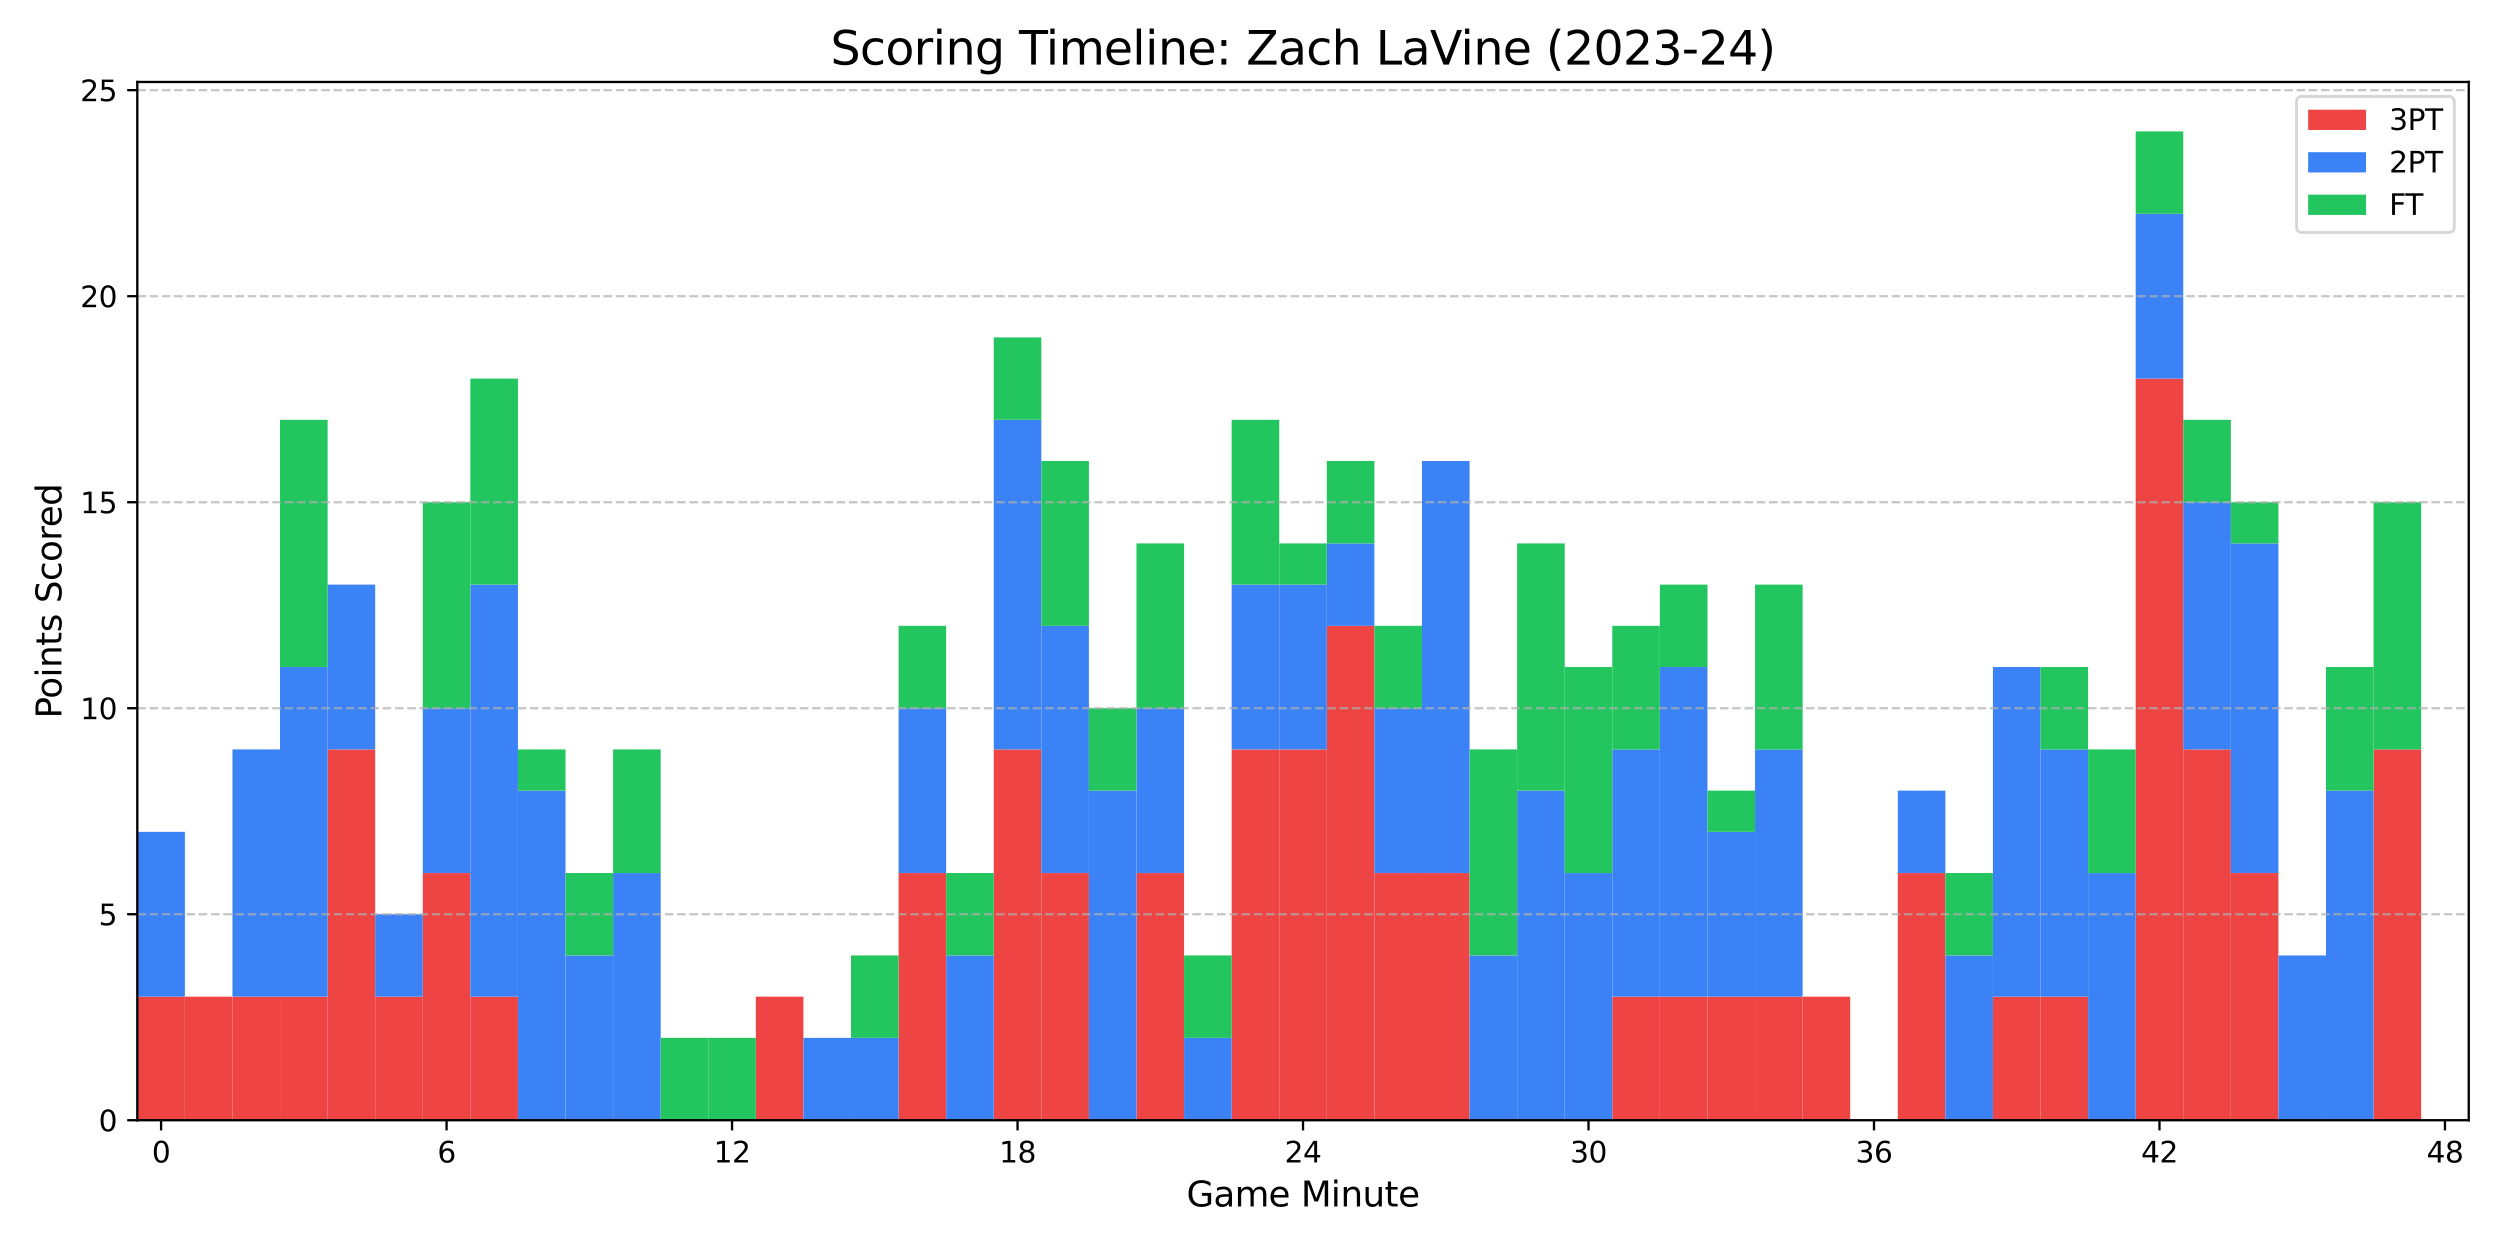 <?xml version="1.0" encoding="utf-8" standalone="no"?>
<!DOCTYPE svg PUBLIC "-//W3C//DTD SVG 1.1//EN"
  "http://www.w3.org/Graphics/SVG/1.1/DTD/svg11.dtd">
<svg xmlns:xlink="http://www.w3.org/1999/xlink" width="864pt" height="432pt" viewBox="0 0 864 432" xmlns="http://www.w3.org/2000/svg" version="1.1">
 <defs>
  <style type="text/css">*{stroke-linejoin: round; stroke-linecap: butt}</style>
 </defs>
 <g id="figure_1">
  <g id="patch_1">
   <path d="M 0 432 
L 864 432 
L 864 0 
L 0 0 
z
" style="fill: #ffffff"/>
  </g>
  <g id="axes_1">
   <g id="patch_2">
    <path d="M 47.45 387.16 
L 853.2 387.16 
L 853.2 28.32 
L 47.45 28.32 
z
" style="fill: #ffffff"/>
   </g>
   <g id="patch_3">
    <path d="M 47.45 387.16 
L 63.894 387.16 
L 63.894 344.441 
L 47.45 344.441 
z
" clip-path="url(#pf91569c836)" style="fill: #ef4444"/>
   </g>
   <g id="patch_4">
    <path d="M 63.894 387.16 
L 80.338 387.16 
L 80.338 344.441 
L 63.894 344.441 
z
" clip-path="url(#pf91569c836)" style="fill: #ef4444"/>
   </g>
   <g id="patch_5">
    <path d="M 80.338 387.16 
L 96.782 387.16 
L 96.782 344.441 
L 80.338 344.441 
z
" clip-path="url(#pf91569c836)" style="fill: #ef4444"/>
   </g>
   <g id="patch_6">
    <path d="M 96.782 387.16 
L 113.226 387.16 
L 113.226 344.441 
L 96.782 344.441 
z
" clip-path="url(#pf91569c836)" style="fill: #ef4444"/>
   </g>
   <g id="patch_7">
    <path d="M 113.226 387.16 
L 129.669 387.16 
L 129.669 259.003 
L 113.226 259.003 
z
" clip-path="url(#pf91569c836)" style="fill: #ef4444"/>
   </g>
   <g id="patch_8">
    <path d="M 129.669 387.16 
L 146.113 387.16 
L 146.113 344.441 
L 129.669 344.441 
z
" clip-path="url(#pf91569c836)" style="fill: #ef4444"/>
   </g>
   <g id="patch_9">
    <path d="M 146.113 387.16 
L 162.557 387.16 
L 162.557 301.722 
L 146.113 301.722 
z
" clip-path="url(#pf91569c836)" style="fill: #ef4444"/>
   </g>
   <g id="patch_10">
    <path d="M 162.557 387.16 
L 179.001 387.16 
L 179.001 344.441 
L 162.557 344.441 
z
" clip-path="url(#pf91569c836)" style="fill: #ef4444"/>
   </g>
   <g id="patch_11">
    <path d="M 179.001 387.16 
L 195.445 387.16 
L 195.445 387.16 
L 179.001 387.16 
z
" clip-path="url(#pf91569c836)" style="fill: #ef4444"/>
   </g>
   <g id="patch_12">
    <path d="M 195.445 387.16 
L 211.889 387.16 
L 211.889 387.16 
L 195.445 387.16 
z
" clip-path="url(#pf91569c836)" style="fill: #ef4444"/>
   </g>
   <g id="patch_13">
    <path d="M 211.889 387.16 
L 228.333 387.16 
L 228.333 387.16 
L 211.889 387.16 
z
" clip-path="url(#pf91569c836)" style="fill: #ef4444"/>
   </g>
   <g id="patch_14">
    <path d="M 228.333 387.16 
L 244.777 387.16 
L 244.777 387.16 
L 228.333 387.16 
z
" clip-path="url(#pf91569c836)" style="fill: #ef4444"/>
   </g>
   <g id="patch_15">
    <path d="M 244.777 387.16 
L 261.22 387.16 
L 261.22 387.16 
L 244.777 387.16 
z
" clip-path="url(#pf91569c836)" style="fill: #ef4444"/>
   </g>
   <g id="patch_16">
    <path d="M 261.22 387.16 
L 277.664 387.16 
L 277.664 344.441 
L 261.22 344.441 
z
" clip-path="url(#pf91569c836)" style="fill: #ef4444"/>
   </g>
   <g id="patch_17">
    <path d="M 277.664 387.16 
L 294.108 387.16 
L 294.108 387.16 
L 277.664 387.16 
z
" clip-path="url(#pf91569c836)" style="fill: #ef4444"/>
   </g>
   <g id="patch_18">
    <path d="M 294.108 387.16 
L 310.552 387.16 
L 310.552 387.16 
L 294.108 387.16 
z
" clip-path="url(#pf91569c836)" style="fill: #ef4444"/>
   </g>
   <g id="patch_19">
    <path d="M 310.552 387.16 
L 326.996 387.16 
L 326.996 301.722 
L 310.552 301.722 
z
" clip-path="url(#pf91569c836)" style="fill: #ef4444"/>
   </g>
   <g id="patch_20">
    <path d="M 326.996 387.16 
L 343.44 387.16 
L 343.44 387.16 
L 326.996 387.16 
z
" clip-path="url(#pf91569c836)" style="fill: #ef4444"/>
   </g>
   <g id="patch_21">
    <path d="M 343.44 387.16 
L 359.884 387.16 
L 359.884 259.003 
L 343.44 259.003 
z
" clip-path="url(#pf91569c836)" style="fill: #ef4444"/>
   </g>
   <g id="patch_22">
    <path d="M 359.884 387.16 
L 376.328 387.16 
L 376.328 301.722 
L 359.884 301.722 
z
" clip-path="url(#pf91569c836)" style="fill: #ef4444"/>
   </g>
   <g id="patch_23">
    <path d="M 376.328 387.16 
L 392.771 387.16 
L 392.771 387.16 
L 376.328 387.16 
z
" clip-path="url(#pf91569c836)" style="fill: #ef4444"/>
   </g>
   <g id="patch_24">
    <path d="M 392.771 387.16 
L 409.215 387.16 
L 409.215 301.722 
L 392.771 301.722 
z
" clip-path="url(#pf91569c836)" style="fill: #ef4444"/>
   </g>
   <g id="patch_25">
    <path d="M 409.215 387.16 
L 425.659 387.16 
L 425.659 387.16 
L 409.215 387.16 
z
" clip-path="url(#pf91569c836)" style="fill: #ef4444"/>
   </g>
   <g id="patch_26">
    <path d="M 425.659 387.16 
L 442.103 387.16 
L 442.103 259.003 
L 425.659 259.003 
z
" clip-path="url(#pf91569c836)" style="fill: #ef4444"/>
   </g>
   <g id="patch_27">
    <path d="M 442.103 387.16 
L 458.547 387.16 
L 458.547 259.003 
L 442.103 259.003 
z
" clip-path="url(#pf91569c836)" style="fill: #ef4444"/>
   </g>
   <g id="patch_28">
    <path d="M 458.547 387.16 
L 474.991 387.16 
L 474.991 216.284 
L 458.547 216.284 
z
" clip-path="url(#pf91569c836)" style="fill: #ef4444"/>
   </g>
   <g id="patch_29">
    <path d="M 474.991 387.16 
L 491.435 387.16 
L 491.435 301.722 
L 474.991 301.722 
z
" clip-path="url(#pf91569c836)" style="fill: #ef4444"/>
   </g>
   <g id="patch_30">
    <path d="M 491.435 387.16 
L 507.879 387.16 
L 507.879 301.722 
L 491.435 301.722 
z
" clip-path="url(#pf91569c836)" style="fill: #ef4444"/>
   </g>
   <g id="patch_31">
    <path d="M 507.879 387.16 
L 524.322 387.16 
L 524.322 387.16 
L 507.879 387.16 
z
" clip-path="url(#pf91569c836)" style="fill: #ef4444"/>
   </g>
   <g id="patch_32">
    <path d="M 524.322 387.16 
L 540.766 387.16 
L 540.766 387.16 
L 524.322 387.16 
z
" clip-path="url(#pf91569c836)" style="fill: #ef4444"/>
   </g>
   <g id="patch_33">
    <path d="M 540.766 387.16 
L 557.21 387.16 
L 557.21 387.16 
L 540.766 387.16 
z
" clip-path="url(#pf91569c836)" style="fill: #ef4444"/>
   </g>
   <g id="patch_34">
    <path d="M 557.21 387.16 
L 573.654 387.16 
L 573.654 344.441 
L 557.21 344.441 
z
" clip-path="url(#pf91569c836)" style="fill: #ef4444"/>
   </g>
   <g id="patch_35">
    <path d="M 573.654 387.16 
L 590.098 387.16 
L 590.098 344.441 
L 573.654 344.441 
z
" clip-path="url(#pf91569c836)" style="fill: #ef4444"/>
   </g>
   <g id="patch_36">
    <path d="M 590.098 387.16 
L 606.542 387.16 
L 606.542 344.441 
L 590.098 344.441 
z
" clip-path="url(#pf91569c836)" style="fill: #ef4444"/>
   </g>
   <g id="patch_37">
    <path d="M 606.542 387.16 
L 622.986 387.16 
L 622.986 344.441 
L 606.542 344.441 
z
" clip-path="url(#pf91569c836)" style="fill: #ef4444"/>
   </g>
   <g id="patch_38">
    <path d="M 622.986 387.16 
L 639.43 387.16 
L 639.43 344.441 
L 622.986 344.441 
z
" clip-path="url(#pf91569c836)" style="fill: #ef4444"/>
   </g>
   <g id="patch_39">
    <path d="M 639.43 387.16 
L 655.873 387.16 
L 655.873 387.16 
L 639.43 387.16 
z
" clip-path="url(#pf91569c836)" style="fill: #ef4444"/>
   </g>
   <g id="patch_40">
    <path d="M 655.873 387.16 
L 672.317 387.16 
L 672.317 301.722 
L 655.873 301.722 
z
" clip-path="url(#pf91569c836)" style="fill: #ef4444"/>
   </g>
   <g id="patch_41">
    <path d="M 672.317 387.16 
L 688.761 387.16 
L 688.761 387.16 
L 672.317 387.16 
z
" clip-path="url(#pf91569c836)" style="fill: #ef4444"/>
   </g>
   <g id="patch_42">
    <path d="M 688.761 387.16 
L 705.205 387.16 
L 705.205 344.441 
L 688.761 344.441 
z
" clip-path="url(#pf91569c836)" style="fill: #ef4444"/>
   </g>
   <g id="patch_43">
    <path d="M 705.205 387.16 
L 721.649 387.16 
L 721.649 344.441 
L 705.205 344.441 
z
" clip-path="url(#pf91569c836)" style="fill: #ef4444"/>
   </g>
   <g id="patch_44">
    <path d="M 721.649 387.16 
L 738.093 387.16 
L 738.093 387.16 
L 721.649 387.16 
z
" clip-path="url(#pf91569c836)" style="fill: #ef4444"/>
   </g>
   <g id="patch_45">
    <path d="M 738.093 387.16 
L 754.537 387.16 
L 754.537 130.846 
L 738.093 130.846 
z
" clip-path="url(#pf91569c836)" style="fill: #ef4444"/>
   </g>
   <g id="patch_46">
    <path d="M 754.537 387.16 
L 770.981 387.16 
L 770.981 259.003 
L 754.537 259.003 
z
" clip-path="url(#pf91569c836)" style="fill: #ef4444"/>
   </g>
   <g id="patch_47">
    <path d="M 770.981 387.16 
L 787.424 387.16 
L 787.424 301.722 
L 770.981 301.722 
z
" clip-path="url(#pf91569c836)" style="fill: #ef4444"/>
   </g>
   <g id="patch_48">
    <path d="M 787.424 387.16 
L 803.868 387.16 
L 803.868 387.16 
L 787.424 387.16 
z
" clip-path="url(#pf91569c836)" style="fill: #ef4444"/>
   </g>
   <g id="patch_49">
    <path d="M 803.868 387.16 
L 820.312 387.16 
L 820.312 387.16 
L 803.868 387.16 
z
" clip-path="url(#pf91569c836)" style="fill: #ef4444"/>
   </g>
   <g id="patch_50">
    <path d="M 820.312 387.16 
L 836.756 387.16 
L 836.756 259.003 
L 820.312 259.003 
z
" clip-path="url(#pf91569c836)" style="fill: #ef4444"/>
   </g>
   <g id="patch_51">
    <path d="M 47.45 344.441 
L 63.894 344.441 
L 63.894 287.482 
L 47.45 287.482 
z
" clip-path="url(#pf91569c836)" style="fill: #3b82f6"/>
   </g>
   <g id="patch_52">
    <path d="M 63.894 344.441 
L 80.338 344.441 
L 80.338 344.441 
L 63.894 344.441 
z
" clip-path="url(#pf91569c836)" style="fill: #3b82f6"/>
   </g>
   <g id="patch_53">
    <path d="M 80.338 344.441 
L 96.782 344.441 
L 96.782 259.003 
L 80.338 259.003 
z
" clip-path="url(#pf91569c836)" style="fill: #3b82f6"/>
   </g>
   <g id="patch_54">
    <path d="M 96.782 344.441 
L 113.226 344.441 
L 113.226 230.523 
L 96.782 230.523 
z
" clip-path="url(#pf91569c836)" style="fill: #3b82f6"/>
   </g>
   <g id="patch_55">
    <path d="M 113.226 259.003 
L 129.669 259.003 
L 129.669 202.044 
L 113.226 202.044 
z
" clip-path="url(#pf91569c836)" style="fill: #3b82f6"/>
   </g>
   <g id="patch_56">
    <path d="M 129.669 344.441 
L 146.113 344.441 
L 146.113 315.962 
L 129.669 315.962 
z
" clip-path="url(#pf91569c836)" style="fill: #3b82f6"/>
   </g>
   <g id="patch_57">
    <path d="M 146.113 301.722 
L 162.557 301.722 
L 162.557 244.763 
L 146.113 244.763 
z
" clip-path="url(#pf91569c836)" style="fill: #3b82f6"/>
   </g>
   <g id="patch_58">
    <path d="M 162.557 344.441 
L 179.001 344.441 
L 179.001 202.044 
L 162.557 202.044 
z
" clip-path="url(#pf91569c836)" style="fill: #3b82f6"/>
   </g>
   <g id="patch_59">
    <path d="M 179.001 387.16 
L 195.445 387.16 
L 195.445 273.243 
L 179.001 273.243 
z
" clip-path="url(#pf91569c836)" style="fill: #3b82f6"/>
   </g>
   <g id="patch_60">
    <path d="M 195.445 387.16 
L 211.889 387.16 
L 211.889 330.201 
L 195.445 330.201 
z
" clip-path="url(#pf91569c836)" style="fill: #3b82f6"/>
   </g>
   <g id="patch_61">
    <path d="M 211.889 387.16 
L 228.333 387.16 
L 228.333 301.722 
L 211.889 301.722 
z
" clip-path="url(#pf91569c836)" style="fill: #3b82f6"/>
   </g>
   <g id="patch_62">
    <path d="M 228.333 387.16 
L 244.777 387.16 
L 244.777 387.16 
L 228.333 387.16 
z
" clip-path="url(#pf91569c836)" style="fill: #3b82f6"/>
   </g>
   <g id="patch_63">
    <path d="M 244.777 387.16 
L 261.22 387.16 
L 261.22 387.16 
L 244.777 387.16 
z
" clip-path="url(#pf91569c836)" style="fill: #3b82f6"/>
   </g>
   <g id="patch_64">
    <path d="M 261.22 344.441 
L 277.664 344.441 
L 277.664 344.441 
L 261.22 344.441 
z
" clip-path="url(#pf91569c836)" style="fill: #3b82f6"/>
   </g>
   <g id="patch_65">
    <path d="M 277.664 387.16 
L 294.108 387.16 
L 294.108 358.681 
L 277.664 358.681 
z
" clip-path="url(#pf91569c836)" style="fill: #3b82f6"/>
   </g>
   <g id="patch_66">
    <path d="M 294.108 387.16 
L 310.552 387.16 
L 310.552 358.681 
L 294.108 358.681 
z
" clip-path="url(#pf91569c836)" style="fill: #3b82f6"/>
   </g>
   <g id="patch_67">
    <path d="M 310.552 301.722 
L 326.996 301.722 
L 326.996 244.763 
L 310.552 244.763 
z
" clip-path="url(#pf91569c836)" style="fill: #3b82f6"/>
   </g>
   <g id="patch_68">
    <path d="M 326.996 387.16 
L 343.44 387.16 
L 343.44 330.201 
L 326.996 330.201 
z
" clip-path="url(#pf91569c836)" style="fill: #3b82f6"/>
   </g>
   <g id="patch_69">
    <path d="M 343.44 259.003 
L 359.884 259.003 
L 359.884 145.085 
L 343.44 145.085 
z
" clip-path="url(#pf91569c836)" style="fill: #3b82f6"/>
   </g>
   <g id="patch_70">
    <path d="M 359.884 301.722 
L 376.328 301.722 
L 376.328 216.284 
L 359.884 216.284 
z
" clip-path="url(#pf91569c836)" style="fill: #3b82f6"/>
   </g>
   <g id="patch_71">
    <path d="M 376.328 387.16 
L 392.771 387.16 
L 392.771 273.243 
L 376.328 273.243 
z
" clip-path="url(#pf91569c836)" style="fill: #3b82f6"/>
   </g>
   <g id="patch_72">
    <path d="M 392.771 301.722 
L 409.215 301.722 
L 409.215 244.763 
L 392.771 244.763 
z
" clip-path="url(#pf91569c836)" style="fill: #3b82f6"/>
   </g>
   <g id="patch_73">
    <path d="M 409.215 387.16 
L 425.659 387.16 
L 425.659 358.681 
L 409.215 358.681 
z
" clip-path="url(#pf91569c836)" style="fill: #3b82f6"/>
   </g>
   <g id="patch_74">
    <path d="M 425.659 259.003 
L 442.103 259.003 
L 442.103 202.044 
L 425.659 202.044 
z
" clip-path="url(#pf91569c836)" style="fill: #3b82f6"/>
   </g>
   <g id="patch_75">
    <path d="M 442.103 259.003 
L 458.547 259.003 
L 458.547 202.044 
L 442.103 202.044 
z
" clip-path="url(#pf91569c836)" style="fill: #3b82f6"/>
   </g>
   <g id="patch_76">
    <path d="M 458.547 216.284 
L 474.991 216.284 
L 474.991 187.804 
L 458.547 187.804 
z
" clip-path="url(#pf91569c836)" style="fill: #3b82f6"/>
   </g>
   <g id="patch_77">
    <path d="M 474.991 301.722 
L 491.435 301.722 
L 491.435 244.763 
L 474.991 244.763 
z
" clip-path="url(#pf91569c836)" style="fill: #3b82f6"/>
   </g>
   <g id="patch_78">
    <path d="M 491.435 301.722 
L 507.879 301.722 
L 507.879 159.325 
L 491.435 159.325 
z
" clip-path="url(#pf91569c836)" style="fill: #3b82f6"/>
   </g>
   <g id="patch_79">
    <path d="M 507.879 387.16 
L 524.322 387.16 
L 524.322 330.201 
L 507.879 330.201 
z
" clip-path="url(#pf91569c836)" style="fill: #3b82f6"/>
   </g>
   <g id="patch_80">
    <path d="M 524.322 387.16 
L 540.766 387.16 
L 540.766 273.243 
L 524.322 273.243 
z
" clip-path="url(#pf91569c836)" style="fill: #3b82f6"/>
   </g>
   <g id="patch_81">
    <path d="M 540.766 387.16 
L 557.21 387.16 
L 557.21 301.722 
L 540.766 301.722 
z
" clip-path="url(#pf91569c836)" style="fill: #3b82f6"/>
   </g>
   <g id="patch_82">
    <path d="M 557.21 344.441 
L 573.654 344.441 
L 573.654 259.003 
L 557.21 259.003 
z
" clip-path="url(#pf91569c836)" style="fill: #3b82f6"/>
   </g>
   <g id="patch_83">
    <path d="M 573.654 344.441 
L 590.098 344.441 
L 590.098 230.523 
L 573.654 230.523 
z
" clip-path="url(#pf91569c836)" style="fill: #3b82f6"/>
   </g>
   <g id="patch_84">
    <path d="M 590.098 344.441 
L 606.542 344.441 
L 606.542 287.482 
L 590.098 287.482 
z
" clip-path="url(#pf91569c836)" style="fill: #3b82f6"/>
   </g>
   <g id="patch_85">
    <path d="M 606.542 344.441 
L 622.986 344.441 
L 622.986 259.003 
L 606.542 259.003 
z
" clip-path="url(#pf91569c836)" style="fill: #3b82f6"/>
   </g>
   <g id="patch_86">
    <path d="M 622.986 344.441 
L 639.43 344.441 
L 639.43 344.441 
L 622.986 344.441 
z
" clip-path="url(#pf91569c836)" style="fill: #3b82f6"/>
   </g>
   <g id="patch_87">
    <path d="M 639.43 387.16 
L 655.873 387.16 
L 655.873 387.16 
L 639.43 387.16 
z
" clip-path="url(#pf91569c836)" style="fill: #3b82f6"/>
   </g>
   <g id="patch_88">
    <path d="M 655.873 301.722 
L 672.317 301.722 
L 672.317 273.243 
L 655.873 273.243 
z
" clip-path="url(#pf91569c836)" style="fill: #3b82f6"/>
   </g>
   <g id="patch_89">
    <path d="M 672.317 387.16 
L 688.761 387.16 
L 688.761 330.201 
L 672.317 330.201 
z
" clip-path="url(#pf91569c836)" style="fill: #3b82f6"/>
   </g>
   <g id="patch_90">
    <path d="M 688.761 344.441 
L 705.205 344.441 
L 705.205 230.523 
L 688.761 230.523 
z
" clip-path="url(#pf91569c836)" style="fill: #3b82f6"/>
   </g>
   <g id="patch_91">
    <path d="M 705.205 344.441 
L 721.649 344.441 
L 721.649 259.003 
L 705.205 259.003 
z
" clip-path="url(#pf91569c836)" style="fill: #3b82f6"/>
   </g>
   <g id="patch_92">
    <path d="M 721.649 387.16 
L 738.093 387.16 
L 738.093 301.722 
L 721.649 301.722 
z
" clip-path="url(#pf91569c836)" style="fill: #3b82f6"/>
   </g>
   <g id="patch_93">
    <path d="M 738.093 130.846 
L 754.537 130.846 
L 754.537 73.887 
L 738.093 73.887 
z
" clip-path="url(#pf91569c836)" style="fill: #3b82f6"/>
   </g>
   <g id="patch_94">
    <path d="M 754.537 259.003 
L 770.981 259.003 
L 770.981 173.565 
L 754.537 173.565 
z
" clip-path="url(#pf91569c836)" style="fill: #3b82f6"/>
   </g>
   <g id="patch_95">
    <path d="M 770.981 301.722 
L 787.424 301.722 
L 787.424 187.804 
L 770.981 187.804 
z
" clip-path="url(#pf91569c836)" style="fill: #3b82f6"/>
   </g>
   <g id="patch_96">
    <path d="M 787.424 387.16 
L 803.868 387.16 
L 803.868 330.201 
L 787.424 330.201 
z
" clip-path="url(#pf91569c836)" style="fill: #3b82f6"/>
   </g>
   <g id="patch_97">
    <path d="M 803.868 387.16 
L 820.312 387.16 
L 820.312 273.243 
L 803.868 273.243 
z
" clip-path="url(#pf91569c836)" style="fill: #3b82f6"/>
   </g>
   <g id="patch_98">
    <path d="M 820.312 259.003 
L 836.756 259.003 
L 836.756 259.003 
L 820.312 259.003 
z
" clip-path="url(#pf91569c836)" style="fill: #3b82f6"/>
   </g>
   <g id="patch_99">
    <path d="M 47.45 287.482 
L 63.894 287.482 
L 63.894 287.482 
L 47.45 287.482 
z
" clip-path="url(#pf91569c836)" style="fill: #22c55e"/>
   </g>
   <g id="patch_100">
    <path d="M 63.894 344.441 
L 80.338 344.441 
L 80.338 344.441 
L 63.894 344.441 
z
" clip-path="url(#pf91569c836)" style="fill: #22c55e"/>
   </g>
   <g id="patch_101">
    <path d="M 80.338 259.003 
L 96.782 259.003 
L 96.782 259.003 
L 80.338 259.003 
z
" clip-path="url(#pf91569c836)" style="fill: #22c55e"/>
   </g>
   <g id="patch_102">
    <path d="M 96.782 230.523 
L 113.226 230.523 
L 113.226 145.085 
L 96.782 145.085 
z
" clip-path="url(#pf91569c836)" style="fill: #22c55e"/>
   </g>
   <g id="patch_103">
    <path d="M 113.226 202.044 
L 129.669 202.044 
L 129.669 202.044 
L 113.226 202.044 
z
" clip-path="url(#pf91569c836)" style="fill: #22c55e"/>
   </g>
   <g id="patch_104">
    <path d="M 129.669 315.962 
L 146.113 315.962 
L 146.113 315.962 
L 129.669 315.962 
z
" clip-path="url(#pf91569c836)" style="fill: #22c55e"/>
   </g>
   <g id="patch_105">
    <path d="M 146.113 244.763 
L 162.557 244.763 
L 162.557 173.565 
L 146.113 173.565 
z
" clip-path="url(#pf91569c836)" style="fill: #22c55e"/>
   </g>
   <g id="patch_106">
    <path d="M 162.557 202.044 
L 179.001 202.044 
L 179.001 130.846 
L 162.557 130.846 
z
" clip-path="url(#pf91569c836)" style="fill: #22c55e"/>
   </g>
   <g id="patch_107">
    <path d="M 179.001 273.243 
L 195.445 273.243 
L 195.445 259.003 
L 179.001 259.003 
z
" clip-path="url(#pf91569c836)" style="fill: #22c55e"/>
   </g>
   <g id="patch_108">
    <path d="M 195.445 330.201 
L 211.889 330.201 
L 211.889 301.722 
L 195.445 301.722 
z
" clip-path="url(#pf91569c836)" style="fill: #22c55e"/>
   </g>
   <g id="patch_109">
    <path d="M 211.889 301.722 
L 228.333 301.722 
L 228.333 259.003 
L 211.889 259.003 
z
" clip-path="url(#pf91569c836)" style="fill: #22c55e"/>
   </g>
   <g id="patch_110">
    <path d="M 228.333 387.16 
L 244.777 387.16 
L 244.777 358.681 
L 228.333 358.681 
z
" clip-path="url(#pf91569c836)" style="fill: #22c55e"/>
   </g>
   <g id="patch_111">
    <path d="M 244.777 387.16 
L 261.22 387.16 
L 261.22 358.681 
L 244.777 358.681 
z
" clip-path="url(#pf91569c836)" style="fill: #22c55e"/>
   </g>
   <g id="patch_112">
    <path d="M 261.22 344.441 
L 277.664 344.441 
L 277.664 344.441 
L 261.22 344.441 
z
" clip-path="url(#pf91569c836)" style="fill: #22c55e"/>
   </g>
   <g id="patch_113">
    <path d="M 277.664 358.681 
L 294.108 358.681 
L 294.108 358.681 
L 277.664 358.681 
z
" clip-path="url(#pf91569c836)" style="fill: #22c55e"/>
   </g>
   <g id="patch_114">
    <path d="M 294.108 358.681 
L 310.552 358.681 
L 310.552 330.201 
L 294.108 330.201 
z
" clip-path="url(#pf91569c836)" style="fill: #22c55e"/>
   </g>
   <g id="patch_115">
    <path d="M 310.552 244.763 
L 326.996 244.763 
L 326.996 216.284 
L 310.552 216.284 
z
" clip-path="url(#pf91569c836)" style="fill: #22c55e"/>
   </g>
   <g id="patch_116">
    <path d="M 326.996 330.201 
L 343.44 330.201 
L 343.44 301.722 
L 326.996 301.722 
z
" clip-path="url(#pf91569c836)" style="fill: #22c55e"/>
   </g>
   <g id="patch_117">
    <path d="M 343.44 145.085 
L 359.884 145.085 
L 359.884 116.606 
L 343.44 116.606 
z
" clip-path="url(#pf91569c836)" style="fill: #22c55e"/>
   </g>
   <g id="patch_118">
    <path d="M 359.884 216.284 
L 376.328 216.284 
L 376.328 159.325 
L 359.884 159.325 
z
" clip-path="url(#pf91569c836)" style="fill: #22c55e"/>
   </g>
   <g id="patch_119">
    <path d="M 376.328 273.243 
L 392.771 273.243 
L 392.771 244.763 
L 376.328 244.763 
z
" clip-path="url(#pf91569c836)" style="fill: #22c55e"/>
   </g>
   <g id="patch_120">
    <path d="M 392.771 244.763 
L 409.215 244.763 
L 409.215 187.804 
L 392.771 187.804 
z
" clip-path="url(#pf91569c836)" style="fill: #22c55e"/>
   </g>
   <g id="patch_121">
    <path d="M 409.215 358.681 
L 425.659 358.681 
L 425.659 330.201 
L 409.215 330.201 
z
" clip-path="url(#pf91569c836)" style="fill: #22c55e"/>
   </g>
   <g id="patch_122">
    <path d="M 425.659 202.044 
L 442.103 202.044 
L 442.103 145.085 
L 425.659 145.085 
z
" clip-path="url(#pf91569c836)" style="fill: #22c55e"/>
   </g>
   <g id="patch_123">
    <path d="M 442.103 202.044 
L 458.547 202.044 
L 458.547 187.804 
L 442.103 187.804 
z
" clip-path="url(#pf91569c836)" style="fill: #22c55e"/>
   </g>
   <g id="patch_124">
    <path d="M 458.547 187.804 
L 474.991 187.804 
L 474.991 159.325 
L 458.547 159.325 
z
" clip-path="url(#pf91569c836)" style="fill: #22c55e"/>
   </g>
   <g id="patch_125">
    <path d="M 474.991 244.763 
L 491.435 244.763 
L 491.435 216.284 
L 474.991 216.284 
z
" clip-path="url(#pf91569c836)" style="fill: #22c55e"/>
   </g>
   <g id="patch_126">
    <path d="M 491.435 159.325 
L 507.879 159.325 
L 507.879 159.325 
L 491.435 159.325 
z
" clip-path="url(#pf91569c836)" style="fill: #22c55e"/>
   </g>
   <g id="patch_127">
    <path d="M 507.879 330.201 
L 524.322 330.201 
L 524.322 259.003 
L 507.879 259.003 
z
" clip-path="url(#pf91569c836)" style="fill: #22c55e"/>
   </g>
   <g id="patch_128">
    <path d="M 524.322 273.243 
L 540.766 273.243 
L 540.766 187.804 
L 524.322 187.804 
z
" clip-path="url(#pf91569c836)" style="fill: #22c55e"/>
   </g>
   <g id="patch_129">
    <path d="M 540.766 301.722 
L 557.21 301.722 
L 557.21 230.523 
L 540.766 230.523 
z
" clip-path="url(#pf91569c836)" style="fill: #22c55e"/>
   </g>
   <g id="patch_130">
    <path d="M 557.21 259.003 
L 573.654 259.003 
L 573.654 216.284 
L 557.21 216.284 
z
" clip-path="url(#pf91569c836)" style="fill: #22c55e"/>
   </g>
   <g id="patch_131">
    <path d="M 573.654 230.523 
L 590.098 230.523 
L 590.098 202.044 
L 573.654 202.044 
z
" clip-path="url(#pf91569c836)" style="fill: #22c55e"/>
   </g>
   <g id="patch_132">
    <path d="M 590.098 287.482 
L 606.542 287.482 
L 606.542 273.243 
L 590.098 273.243 
z
" clip-path="url(#pf91569c836)" style="fill: #22c55e"/>
   </g>
   <g id="patch_133">
    <path d="M 606.542 259.003 
L 622.986 259.003 
L 622.986 202.044 
L 606.542 202.044 
z
" clip-path="url(#pf91569c836)" style="fill: #22c55e"/>
   </g>
   <g id="patch_134">
    <path d="M 622.986 344.441 
L 639.43 344.441 
L 639.43 344.441 
L 622.986 344.441 
z
" clip-path="url(#pf91569c836)" style="fill: #22c55e"/>
   </g>
   <g id="patch_135">
    <path d="M 639.43 387.16 
L 655.873 387.16 
L 655.873 387.16 
L 639.43 387.16 
z
" clip-path="url(#pf91569c836)" style="fill: #22c55e"/>
   </g>
   <g id="patch_136">
    <path d="M 655.873 273.243 
L 672.317 273.243 
L 672.317 273.243 
L 655.873 273.243 
z
" clip-path="url(#pf91569c836)" style="fill: #22c55e"/>
   </g>
   <g id="patch_137">
    <path d="M 672.317 330.201 
L 688.761 330.201 
L 688.761 301.722 
L 672.317 301.722 
z
" clip-path="url(#pf91569c836)" style="fill: #22c55e"/>
   </g>
   <g id="patch_138">
    <path d="M 688.761 230.523 
L 705.205 230.523 
L 705.205 230.523 
L 688.761 230.523 
z
" clip-path="url(#pf91569c836)" style="fill: #22c55e"/>
   </g>
   <g id="patch_139">
    <path d="M 705.205 259.003 
L 721.649 259.003 
L 721.649 230.523 
L 705.205 230.523 
z
" clip-path="url(#pf91569c836)" style="fill: #22c55e"/>
   </g>
   <g id="patch_140">
    <path d="M 721.649 301.722 
L 738.093 301.722 
L 738.093 259.003 
L 721.649 259.003 
z
" clip-path="url(#pf91569c836)" style="fill: #22c55e"/>
   </g>
   <g id="patch_141">
    <path d="M 738.093 73.887 
L 754.537 73.887 
L 754.537 45.408 
L 738.093 45.408 
z
" clip-path="url(#pf91569c836)" style="fill: #22c55e"/>
   </g>
   <g id="patch_142">
    <path d="M 754.537 173.565 
L 770.981 173.565 
L 770.981 145.085 
L 754.537 145.085 
z
" clip-path="url(#pf91569c836)" style="fill: #22c55e"/>
   </g>
   <g id="patch_143">
    <path d="M 770.981 187.804 
L 787.424 187.804 
L 787.424 173.565 
L 770.981 173.565 
z
" clip-path="url(#pf91569c836)" style="fill: #22c55e"/>
   </g>
   <g id="patch_144">
    <path d="M 787.424 330.201 
L 803.868 330.201 
L 803.868 330.201 
L 787.424 330.201 
z
" clip-path="url(#pf91569c836)" style="fill: #22c55e"/>
   </g>
   <g id="patch_145">
    <path d="M 803.868 273.243 
L 820.312 273.243 
L 820.312 230.523 
L 803.868 230.523 
z
" clip-path="url(#pf91569c836)" style="fill: #22c55e"/>
   </g>
   <g id="patch_146">
    <path d="M 820.312 259.003 
L 836.756 259.003 
L 836.756 173.565 
L 820.312 173.565 
z
" clip-path="url(#pf91569c836)" style="fill: #22c55e"/>
   </g>
   <g id="matplotlib.axis_1">
    <g id="xtick_1">
     <g id="line2d_1">
      <defs>
       <path id="md5ecfa84cb" d="M 0 0 
L 0 3.5 
" style="stroke: #000000; stroke-width: 0.8"/>
      </defs>
      <g>
       <use xlink:href="#md5ecfa84cb" x="55.672" y="387.16" style="stroke: #000000; stroke-width: 0.8"/>
      </g>
     </g>
     <g id="text_1">
      <!-- 0 -->
      <g transform="translate(52.491 401.758) scale(0.1 -0.1)">
       <defs>
        <path id="DejaVuSans-30" d="M 2034 4250 
Q 1547 4250 1301 3770 
Q 1056 3291 1056 2328 
Q 1056 1369 1301 889 
Q 1547 409 2034 409 
Q 2525 409 2770 889 
Q 3016 1369 3016 2328 
Q 3016 3291 2770 3770 
Q 2525 4250 2034 4250 
z
M 2034 4750 
Q 2819 4750 3233 4129 
Q 3647 3509 3647 2328 
Q 3647 1150 3233 529 
Q 2819 -91 2034 -91 
Q 1250 -91 836 529 
Q 422 1150 422 2328 
Q 422 3509 836 4129 
Q 1250 4750 2034 4750 
z
" transform="scale(0.016)"/>
       </defs>
       <use xlink:href="#DejaVuSans-30"/>
      </g>
     </g>
    </g>
    <g id="xtick_2">
     <g id="line2d_2">
      <g>
       <use xlink:href="#md5ecfa84cb" x="154.335" y="387.16" style="stroke: #000000; stroke-width: 0.8"/>
      </g>
     </g>
     <g id="text_2">
      <!-- 6 -->
      <g transform="translate(151.154 401.758) scale(0.1 -0.1)">
       <defs>
        <path id="DejaVuSans-36" d="M 2113 2584 
Q 1688 2584 1439 2293 
Q 1191 2003 1191 1497 
Q 1191 994 1439 701 
Q 1688 409 2113 409 
Q 2538 409 2786 701 
Q 3034 994 3034 1497 
Q 3034 2003 2786 2293 
Q 2538 2584 2113 2584 
z
M 3366 4563 
L 3366 3988 
Q 3128 4100 2886 4159 
Q 2644 4219 2406 4219 
Q 1781 4219 1451 3797 
Q 1122 3375 1075 2522 
Q 1259 2794 1537 2939 
Q 1816 3084 2150 3084 
Q 2853 3084 3261 2657 
Q 3669 2231 3669 1497 
Q 3669 778 3244 343 
Q 2819 -91 2113 -91 
Q 1303 -91 875 529 
Q 447 1150 447 2328 
Q 447 3434 972 4092 
Q 1497 4750 2381 4750 
Q 2619 4750 2861 4703 
Q 3103 4656 3366 4563 
z
" transform="scale(0.016)"/>
       </defs>
       <use xlink:href="#DejaVuSans-36"/>
      </g>
     </g>
    </g>
    <g id="xtick_3">
     <g id="line2d_3">
      <g>
       <use xlink:href="#md5ecfa84cb" x="252.998" y="387.16" style="stroke: #000000; stroke-width: 0.8"/>
      </g>
     </g>
     <g id="text_3">
      <!-- 12 -->
      <g transform="translate(246.636 401.758) scale(0.1 -0.1)">
       <defs>
        <path id="DejaVuSans-31" d="M 794 531 
L 1825 531 
L 1825 4091 
L 703 3866 
L 703 4441 
L 1819 4666 
L 2450 4666 
L 2450 531 
L 3481 531 
L 3481 0 
L 794 0 
L 794 531 
z
" transform="scale(0.016)"/>
        <path id="DejaVuSans-32" d="M 1228 531 
L 3431 531 
L 3431 0 
L 469 0 
L 469 531 
Q 828 903 1448 1529 
Q 2069 2156 2228 2338 
Q 2531 2678 2651 2914 
Q 2772 3150 2772 3378 
Q 2772 3750 2511 3984 
Q 2250 4219 1831 4219 
Q 1534 4219 1204 4116 
Q 875 4013 500 3803 
L 500 4441 
Q 881 4594 1212 4672 
Q 1544 4750 1819 4750 
Q 2544 4750 2975 4387 
Q 3406 4025 3406 3419 
Q 3406 3131 3298 2873 
Q 3191 2616 2906 2266 
Q 2828 2175 2409 1742 
Q 1991 1309 1228 531 
z
" transform="scale(0.016)"/>
       </defs>
       <use xlink:href="#DejaVuSans-31"/>
       <use xlink:href="#DejaVuSans-32" transform="translate(63.623 0)"/>
      </g>
     </g>
    </g>
    <g id="xtick_4">
     <g id="line2d_4">
      <g>
       <use xlink:href="#md5ecfa84cb" x="351.662" y="387.16" style="stroke: #000000; stroke-width: 0.8"/>
      </g>
     </g>
     <g id="text_4">
      <!-- 18 -->
      <g transform="translate(345.299 401.758) scale(0.1 -0.1)">
       <defs>
        <path id="DejaVuSans-38" d="M 2034 2216 
Q 1584 2216 1326 1975 
Q 1069 1734 1069 1313 
Q 1069 891 1326 650 
Q 1584 409 2034 409 
Q 2484 409 2743 651 
Q 3003 894 3003 1313 
Q 3003 1734 2745 1975 
Q 2488 2216 2034 2216 
z
M 1403 2484 
Q 997 2584 770 2862 
Q 544 3141 544 3541 
Q 544 4100 942 4425 
Q 1341 4750 2034 4750 
Q 2731 4750 3128 4425 
Q 3525 4100 3525 3541 
Q 3525 3141 3298 2862 
Q 3072 2584 2669 2484 
Q 3125 2378 3379 2068 
Q 3634 1759 3634 1313 
Q 3634 634 3220 271 
Q 2806 -91 2034 -91 
Q 1263 -91 848 271 
Q 434 634 434 1313 
Q 434 1759 690 2068 
Q 947 2378 1403 2484 
z
M 1172 3481 
Q 1172 3119 1398 2916 
Q 1625 2713 2034 2713 
Q 2441 2713 2670 2916 
Q 2900 3119 2900 3481 
Q 2900 3844 2670 4047 
Q 2441 4250 2034 4250 
Q 1625 4250 1398 4047 
Q 1172 3844 1172 3481 
z
" transform="scale(0.016)"/>
       </defs>
       <use xlink:href="#DejaVuSans-31"/>
       <use xlink:href="#DejaVuSans-38" transform="translate(63.623 0)"/>
      </g>
     </g>
    </g>
    <g id="xtick_5">
     <g id="line2d_5">
      <g>
       <use xlink:href="#md5ecfa84cb" x="450.325" y="387.16" style="stroke: #000000; stroke-width: 0.8"/>
      </g>
     </g>
     <g id="text_5">
      <!-- 24 -->
      <g transform="translate(443.962 401.758) scale(0.1 -0.1)">
       <defs>
        <path id="DejaVuSans-34" d="M 2419 4116 
L 825 1625 
L 2419 1625 
L 2419 4116 
z
M 2253 4666 
L 3047 4666 
L 3047 1625 
L 3713 1625 
L 3713 1100 
L 3047 1100 
L 3047 0 
L 2419 0 
L 2419 1100 
L 313 1100 
L 313 1709 
L 2253 4666 
z
" transform="scale(0.016)"/>
       </defs>
       <use xlink:href="#DejaVuSans-32"/>
       <use xlink:href="#DejaVuSans-34" transform="translate(63.623 0)"/>
      </g>
     </g>
    </g>
    <g id="xtick_6">
     <g id="line2d_6">
      <g>
       <use xlink:href="#md5ecfa84cb" x="548.988" y="387.16" style="stroke: #000000; stroke-width: 0.8"/>
      </g>
     </g>
     <g id="text_6">
      <!-- 30 -->
      <g transform="translate(542.626 401.758) scale(0.1 -0.1)">
       <defs>
        <path id="DejaVuSans-33" d="M 2597 2516 
Q 3050 2419 3304 2112 
Q 3559 1806 3559 1356 
Q 3559 666 3084 287 
Q 2609 -91 1734 -91 
Q 1441 -91 1130 -33 
Q 819 25 488 141 
L 488 750 
Q 750 597 1062 519 
Q 1375 441 1716 441 
Q 2309 441 2620 675 
Q 2931 909 2931 1356 
Q 2931 1769 2642 2001 
Q 2353 2234 1838 2234 
L 1294 2234 
L 1294 2753 
L 1863 2753 
Q 2328 2753 2575 2939 
Q 2822 3125 2822 3475 
Q 2822 3834 2567 4026 
Q 2313 4219 1838 4219 
Q 1578 4219 1281 4162 
Q 984 4106 628 3988 
L 628 4550 
Q 988 4650 1302 4700 
Q 1616 4750 1894 4750 
Q 2613 4750 3031 4423 
Q 3450 4097 3450 3541 
Q 3450 3153 3228 2886 
Q 3006 2619 2597 2516 
z
" transform="scale(0.016)"/>
       </defs>
       <use xlink:href="#DejaVuSans-33"/>
       <use xlink:href="#DejaVuSans-30" transform="translate(63.623 0)"/>
      </g>
     </g>
    </g>
    <g id="xtick_7">
     <g id="line2d_7">
      <g>
       <use xlink:href="#md5ecfa84cb" x="647.652" y="387.16" style="stroke: #000000; stroke-width: 0.8"/>
      </g>
     </g>
     <g id="text_7">
      <!-- 36 -->
      <g transform="translate(641.289 401.758) scale(0.1 -0.1)">
       <use xlink:href="#DejaVuSans-33"/>
       <use xlink:href="#DejaVuSans-36" transform="translate(63.623 0)"/>
      </g>
     </g>
    </g>
    <g id="xtick_8">
     <g id="line2d_8">
      <g>
       <use xlink:href="#md5ecfa84cb" x="746.315" y="387.16" style="stroke: #000000; stroke-width: 0.8"/>
      </g>
     </g>
     <g id="text_8">
      <!-- 42 -->
      <g transform="translate(739.952 401.758) scale(0.1 -0.1)">
       <use xlink:href="#DejaVuSans-34"/>
       <use xlink:href="#DejaVuSans-32" transform="translate(63.623 0)"/>
      </g>
     </g>
    </g>
    <g id="xtick_9">
     <g id="line2d_9">
      <g>
       <use xlink:href="#md5ecfa84cb" x="844.978" y="387.16" style="stroke: #000000; stroke-width: 0.8"/>
      </g>
     </g>
     <g id="text_9">
      <!-- 48 -->
      <g transform="translate(838.616 401.758) scale(0.1 -0.1)">
       <use xlink:href="#DejaVuSans-34"/>
       <use xlink:href="#DejaVuSans-38" transform="translate(63.623 0)"/>
      </g>
     </g>
    </g>
    <g id="text_10">
     <!-- Game Minute -->
     <g transform="translate(410.063 416.956) scale(0.12 -0.12)">
      <defs>
       <path id="DejaVuSans-47" d="M 3809 666 
L 3809 1919 
L 2778 1919 
L 2778 2438 
L 4434 2438 
L 4434 434 
Q 4069 175 3628 42 
Q 3188 -91 2688 -91 
Q 1594 -91 976 548 
Q 359 1188 359 2328 
Q 359 3472 976 4111 
Q 1594 4750 2688 4750 
Q 3144 4750 3555 4637 
Q 3966 4525 4313 4306 
L 4313 3634 
Q 3963 3931 3569 4081 
Q 3175 4231 2741 4231 
Q 1884 4231 1454 3753 
Q 1025 3275 1025 2328 
Q 1025 1384 1454 906 
Q 1884 428 2741 428 
Q 3075 428 3337 486 
Q 3600 544 3809 666 
z
" transform="scale(0.016)"/>
       <path id="DejaVuSans-61" d="M 2194 1759 
Q 1497 1759 1228 1600 
Q 959 1441 959 1056 
Q 959 750 1161 570 
Q 1363 391 1709 391 
Q 2188 391 2477 730 
Q 2766 1069 2766 1631 
L 2766 1759 
L 2194 1759 
z
M 3341 1997 
L 3341 0 
L 2766 0 
L 2766 531 
Q 2569 213 2275 61 
Q 1981 -91 1556 -91 
Q 1019 -91 701 211 
Q 384 513 384 1019 
Q 384 1609 779 1909 
Q 1175 2209 1959 2209 
L 2766 2209 
L 2766 2266 
Q 2766 2663 2505 2880 
Q 2244 3097 1772 3097 
Q 1472 3097 1187 3025 
Q 903 2953 641 2809 
L 641 3341 
Q 956 3463 1253 3523 
Q 1550 3584 1831 3584 
Q 2591 3584 2966 3190 
Q 3341 2797 3341 1997 
z
" transform="scale(0.016)"/>
       <path id="DejaVuSans-6d" d="M 3328 2828 
Q 3544 3216 3844 3400 
Q 4144 3584 4550 3584 
Q 5097 3584 5394 3201 
Q 5691 2819 5691 2113 
L 5691 0 
L 5113 0 
L 5113 2094 
Q 5113 2597 4934 2840 
Q 4756 3084 4391 3084 
Q 3944 3084 3684 2787 
Q 3425 2491 3425 1978 
L 3425 0 
L 2847 0 
L 2847 2094 
Q 2847 2600 2669 2842 
Q 2491 3084 2119 3084 
Q 1678 3084 1418 2786 
Q 1159 2488 1159 1978 
L 1159 0 
L 581 0 
L 581 3500 
L 1159 3500 
L 1159 2956 
Q 1356 3278 1631 3431 
Q 1906 3584 2284 3584 
Q 2666 3584 2933 3390 
Q 3200 3197 3328 2828 
z
" transform="scale(0.016)"/>
       <path id="DejaVuSans-65" d="M 3597 1894 
L 3597 1613 
L 953 1613 
Q 991 1019 1311 708 
Q 1631 397 2203 397 
Q 2534 397 2845 478 
Q 3156 559 3463 722 
L 3463 178 
Q 3153 47 2828 -22 
Q 2503 -91 2169 -91 
Q 1331 -91 842 396 
Q 353 884 353 1716 
Q 353 2575 817 3079 
Q 1281 3584 2069 3584 
Q 2775 3584 3186 3129 
Q 3597 2675 3597 1894 
z
M 3022 2063 
Q 3016 2534 2758 2815 
Q 2500 3097 2075 3097 
Q 1594 3097 1305 2825 
Q 1016 2553 972 2059 
L 3022 2063 
z
" transform="scale(0.016)"/>
       <path id="DejaVuSans-20" transform="scale(0.016)"/>
       <path id="DejaVuSans-4d" d="M 628 4666 
L 1569 4666 
L 2759 1491 
L 3956 4666 
L 4897 4666 
L 4897 0 
L 4281 0 
L 4281 4097 
L 3078 897 
L 2444 897 
L 1241 4097 
L 1241 0 
L 628 0 
L 628 4666 
z
" transform="scale(0.016)"/>
       <path id="DejaVuSans-69" d="M 603 3500 
L 1178 3500 
L 1178 0 
L 603 0 
L 603 3500 
z
M 603 4863 
L 1178 4863 
L 1178 4134 
L 603 4134 
L 603 4863 
z
" transform="scale(0.016)"/>
       <path id="DejaVuSans-6e" d="M 3513 2113 
L 3513 0 
L 2938 0 
L 2938 2094 
Q 2938 2591 2744 2837 
Q 2550 3084 2163 3084 
Q 1697 3084 1428 2787 
Q 1159 2491 1159 1978 
L 1159 0 
L 581 0 
L 581 3500 
L 1159 3500 
L 1159 2956 
Q 1366 3272 1645 3428 
Q 1925 3584 2291 3584 
Q 2894 3584 3203 3211 
Q 3513 2838 3513 2113 
z
" transform="scale(0.016)"/>
       <path id="DejaVuSans-75" d="M 544 1381 
L 544 3500 
L 1119 3500 
L 1119 1403 
Q 1119 906 1312 657 
Q 1506 409 1894 409 
Q 2359 409 2629 706 
Q 2900 1003 2900 1516 
L 2900 3500 
L 3475 3500 
L 3475 0 
L 2900 0 
L 2900 538 
Q 2691 219 2414 64 
Q 2138 -91 1772 -91 
Q 1169 -91 856 284 
Q 544 659 544 1381 
z
M 1991 3584 
L 1991 3584 
z
" transform="scale(0.016)"/>
       <path id="DejaVuSans-74" d="M 1172 4494 
L 1172 3500 
L 2356 3500 
L 2356 3053 
L 1172 3053 
L 1172 1153 
Q 1172 725 1289 603 
Q 1406 481 1766 481 
L 2356 481 
L 2356 0 
L 1766 0 
Q 1100 0 847 248 
Q 594 497 594 1153 
L 594 3053 
L 172 3053 
L 172 3500 
L 594 3500 
L 594 4494 
L 1172 4494 
z
" transform="scale(0.016)"/>
      </defs>
      <use xlink:href="#DejaVuSans-47"/>
      <use xlink:href="#DejaVuSans-61" transform="translate(77.49 0)"/>
      <use xlink:href="#DejaVuSans-6d" transform="translate(138.77 0)"/>
      <use xlink:href="#DejaVuSans-65" transform="translate(236.182 0)"/>
      <use xlink:href="#DejaVuSans-20" transform="translate(297.705 0)"/>
      <use xlink:href="#DejaVuSans-4d" transform="translate(329.492 0)"/>
      <use xlink:href="#DejaVuSans-69" transform="translate(415.771 0)"/>
      <use xlink:href="#DejaVuSans-6e" transform="translate(443.555 0)"/>
      <use xlink:href="#DejaVuSans-75" transform="translate(506.934 0)"/>
      <use xlink:href="#DejaVuSans-74" transform="translate(570.312 0)"/>
      <use xlink:href="#DejaVuSans-65" transform="translate(609.521 0)"/>
     </g>
    </g>
   </g>
   <g id="matplotlib.axis_2">
    <g id="ytick_1">
     <g id="line2d_10">
      <path d="M 47.45 387.16 
L 853.2 387.16 
" clip-path="url(#pf91569c836)" style="fill: none; stroke-dasharray: 2.96,1.28; stroke-dashoffset: 0; stroke: #b0b0b0; stroke-opacity: 0.7; stroke-width: 0.8"/>
     </g>
     <g id="line2d_11">
      <defs>
       <path id="m1434afe666" d="M 0 0 
L -3.5 0 
" style="stroke: #000000; stroke-width: 0.8"/>
      </defs>
      <g>
       <use xlink:href="#m1434afe666" x="47.45" y="387.16" style="stroke: #000000; stroke-width: 0.8"/>
      </g>
     </g>
     <g id="text_11">
      <!-- 0 -->
      <g transform="translate(34.087 390.959) scale(0.1 -0.1)">
       <use xlink:href="#DejaVuSans-30"/>
      </g>
     </g>
    </g>
    <g id="ytick_2">
     <g id="line2d_12">
      <path d="M 47.45 315.962 
L 853.2 315.962 
" clip-path="url(#pf91569c836)" style="fill: none; stroke-dasharray: 2.96,1.28; stroke-dashoffset: 0; stroke: #b0b0b0; stroke-opacity: 0.7; stroke-width: 0.8"/>
     </g>
     <g id="line2d_13">
      <g>
       <use xlink:href="#m1434afe666" x="47.45" y="315.962" style="stroke: #000000; stroke-width: 0.8"/>
      </g>
     </g>
     <g id="text_12">
      <!-- 5 -->
      <g transform="translate(34.087 319.761) scale(0.1 -0.1)">
       <defs>
        <path id="DejaVuSans-35" d="M 691 4666 
L 3169 4666 
L 3169 4134 
L 1269 4134 
L 1269 2991 
Q 1406 3038 1543 3061 
Q 1681 3084 1819 3084 
Q 2600 3084 3056 2656 
Q 3513 2228 3513 1497 
Q 3513 744 3044 326 
Q 2575 -91 1722 -91 
Q 1428 -91 1123 -41 
Q 819 9 494 109 
L 494 744 
Q 775 591 1075 516 
Q 1375 441 1709 441 
Q 2250 441 2565 725 
Q 2881 1009 2881 1497 
Q 2881 1984 2565 2268 
Q 2250 2553 1709 2553 
Q 1456 2553 1204 2497 
Q 953 2441 691 2322 
L 691 4666 
z
" transform="scale(0.016)"/>
       </defs>
       <use xlink:href="#DejaVuSans-35"/>
      </g>
     </g>
    </g>
    <g id="ytick_3">
     <g id="line2d_14">
      <path d="M 47.45 244.763 
L 853.2 244.763 
" clip-path="url(#pf91569c836)" style="fill: none; stroke-dasharray: 2.96,1.28; stroke-dashoffset: 0; stroke: #b0b0b0; stroke-opacity: 0.7; stroke-width: 0.8"/>
     </g>
     <g id="line2d_15">
      <g>
       <use xlink:href="#m1434afe666" x="47.45" y="244.763" style="stroke: #000000; stroke-width: 0.8"/>
      </g>
     </g>
     <g id="text_13">
      <!-- 10 -->
      <g transform="translate(27.725 248.562) scale(0.1 -0.1)">
       <use xlink:href="#DejaVuSans-31"/>
       <use xlink:href="#DejaVuSans-30" transform="translate(63.623 0)"/>
      </g>
     </g>
    </g>
    <g id="ytick_4">
     <g id="line2d_16">
      <path d="M 47.45 173.565 
L 853.2 173.565 
" clip-path="url(#pf91569c836)" style="fill: none; stroke-dasharray: 2.96,1.28; stroke-dashoffset: 0; stroke: #b0b0b0; stroke-opacity: 0.7; stroke-width: 0.8"/>
     </g>
     <g id="line2d_17">
      <g>
       <use xlink:href="#m1434afe666" x="47.45" y="173.565" style="stroke: #000000; stroke-width: 0.8"/>
      </g>
     </g>
     <g id="text_14">
      <!-- 15 -->
      <g transform="translate(27.725 177.364) scale(0.1 -0.1)">
       <use xlink:href="#DejaVuSans-31"/>
       <use xlink:href="#DejaVuSans-35" transform="translate(63.623 0)"/>
      </g>
     </g>
    </g>
    <g id="ytick_5">
     <g id="line2d_18">
      <path d="M 47.45 102.366 
L 853.2 102.366 
" clip-path="url(#pf91569c836)" style="fill: none; stroke-dasharray: 2.96,1.28; stroke-dashoffset: 0; stroke: #b0b0b0; stroke-opacity: 0.7; stroke-width: 0.8"/>
     </g>
     <g id="line2d_19">
      <g>
       <use xlink:href="#m1434afe666" x="47.45" y="102.366" style="stroke: #000000; stroke-width: 0.8"/>
      </g>
     </g>
     <g id="text_15">
      <!-- 20 -->
      <g transform="translate(27.725 106.166) scale(0.1 -0.1)">
       <use xlink:href="#DejaVuSans-32"/>
       <use xlink:href="#DejaVuSans-30" transform="translate(63.623 0)"/>
      </g>
     </g>
    </g>
    <g id="ytick_6">
     <g id="line2d_20">
      <path d="M 47.45 31.168 
L 853.2 31.168 
" clip-path="url(#pf91569c836)" style="fill: none; stroke-dasharray: 2.96,1.28; stroke-dashoffset: 0; stroke: #b0b0b0; stroke-opacity: 0.7; stroke-width: 0.8"/>
     </g>
     <g id="line2d_21">
      <g>
       <use xlink:href="#m1434afe666" x="47.45" y="31.168" style="stroke: #000000; stroke-width: 0.8"/>
      </g>
     </g>
     <g id="text_16">
      <!-- 25 -->
      <g transform="translate(27.725 34.967) scale(0.1 -0.1)">
       <use xlink:href="#DejaVuSans-32"/>
       <use xlink:href="#DejaVuSans-35" transform="translate(63.623 0)"/>
      </g>
     </g>
    </g>
    <g id="text_17">
     <!-- Points Scored -->
     <g transform="translate(21.229 248.278) rotate(-90) scale(0.12 -0.12)">
      <defs>
       <path id="DejaVuSans-50" d="M 1259 4147 
L 1259 2394 
L 2053 2394 
Q 2494 2394 2734 2622 
Q 2975 2850 2975 3272 
Q 2975 3691 2734 3919 
Q 2494 4147 2053 4147 
L 1259 4147 
z
M 628 4666 
L 2053 4666 
Q 2838 4666 3239 4311 
Q 3641 3956 3641 3272 
Q 3641 2581 3239 2228 
Q 2838 1875 2053 1875 
L 1259 1875 
L 1259 0 
L 628 0 
L 628 4666 
z
" transform="scale(0.016)"/>
       <path id="DejaVuSans-6f" d="M 1959 3097 
Q 1497 3097 1228 2736 
Q 959 2375 959 1747 
Q 959 1119 1226 758 
Q 1494 397 1959 397 
Q 2419 397 2687 759 
Q 2956 1122 2956 1747 
Q 2956 2369 2687 2733 
Q 2419 3097 1959 3097 
z
M 1959 3584 
Q 2709 3584 3137 3096 
Q 3566 2609 3566 1747 
Q 3566 888 3137 398 
Q 2709 -91 1959 -91 
Q 1206 -91 779 398 
Q 353 888 353 1747 
Q 353 2609 779 3096 
Q 1206 3584 1959 3584 
z
" transform="scale(0.016)"/>
       <path id="DejaVuSans-73" d="M 2834 3397 
L 2834 2853 
Q 2591 2978 2328 3040 
Q 2066 3103 1784 3103 
Q 1356 3103 1142 2972 
Q 928 2841 928 2578 
Q 928 2378 1081 2264 
Q 1234 2150 1697 2047 
L 1894 2003 
Q 2506 1872 2764 1633 
Q 3022 1394 3022 966 
Q 3022 478 2636 193 
Q 2250 -91 1575 -91 
Q 1294 -91 989 -36 
Q 684 19 347 128 
L 347 722 
Q 666 556 975 473 
Q 1284 391 1588 391 
Q 1994 391 2212 530 
Q 2431 669 2431 922 
Q 2431 1156 2273 1281 
Q 2116 1406 1581 1522 
L 1381 1569 
Q 847 1681 609 1914 
Q 372 2147 372 2553 
Q 372 3047 722 3315 
Q 1072 3584 1716 3584 
Q 2034 3584 2315 3537 
Q 2597 3491 2834 3397 
z
" transform="scale(0.016)"/>
       <path id="DejaVuSans-53" d="M 3425 4513 
L 3425 3897 
Q 3066 4069 2747 4153 
Q 2428 4238 2131 4238 
Q 1616 4238 1336 4038 
Q 1056 3838 1056 3469 
Q 1056 3159 1242 3001 
Q 1428 2844 1947 2747 
L 2328 2669 
Q 3034 2534 3370 2195 
Q 3706 1856 3706 1288 
Q 3706 609 3251 259 
Q 2797 -91 1919 -91 
Q 1588 -91 1214 -16 
Q 841 59 441 206 
L 441 856 
Q 825 641 1194 531 
Q 1563 422 1919 422 
Q 2459 422 2753 634 
Q 3047 847 3047 1241 
Q 3047 1584 2836 1778 
Q 2625 1972 2144 2069 
L 1759 2144 
Q 1053 2284 737 2584 
Q 422 2884 422 3419 
Q 422 4038 858 4394 
Q 1294 4750 2059 4750 
Q 2388 4750 2728 4690 
Q 3069 4631 3425 4513 
z
" transform="scale(0.016)"/>
       <path id="DejaVuSans-63" d="M 3122 3366 
L 3122 2828 
Q 2878 2963 2633 3030 
Q 2388 3097 2138 3097 
Q 1578 3097 1268 2742 
Q 959 2388 959 1747 
Q 959 1106 1268 751 
Q 1578 397 2138 397 
Q 2388 397 2633 464 
Q 2878 531 3122 666 
L 3122 134 
Q 2881 22 2623 -34 
Q 2366 -91 2075 -91 
Q 1284 -91 818 406 
Q 353 903 353 1747 
Q 353 2603 823 3093 
Q 1294 3584 2113 3584 
Q 2378 3584 2631 3529 
Q 2884 3475 3122 3366 
z
" transform="scale(0.016)"/>
       <path id="DejaVuSans-72" d="M 2631 2963 
Q 2534 3019 2420 3045 
Q 2306 3072 2169 3072 
Q 1681 3072 1420 2755 
Q 1159 2438 1159 1844 
L 1159 0 
L 581 0 
L 581 3500 
L 1159 3500 
L 1159 2956 
Q 1341 3275 1631 3429 
Q 1922 3584 2338 3584 
Q 2397 3584 2469 3576 
Q 2541 3569 2628 3553 
L 2631 2963 
z
" transform="scale(0.016)"/>
       <path id="DejaVuSans-64" d="M 2906 2969 
L 2906 4863 
L 3481 4863 
L 3481 0 
L 2906 0 
L 2906 525 
Q 2725 213 2448 61 
Q 2172 -91 1784 -91 
Q 1150 -91 751 415 
Q 353 922 353 1747 
Q 353 2572 751 3078 
Q 1150 3584 1784 3584 
Q 2172 3584 2448 3432 
Q 2725 3281 2906 2969 
z
M 947 1747 
Q 947 1113 1208 752 
Q 1469 391 1925 391 
Q 2381 391 2643 752 
Q 2906 1113 2906 1747 
Q 2906 2381 2643 2742 
Q 2381 3103 1925 3103 
Q 1469 3103 1208 2742 
Q 947 2381 947 1747 
z
" transform="scale(0.016)"/>
      </defs>
      <use xlink:href="#DejaVuSans-50"/>
      <use xlink:href="#DejaVuSans-6f" transform="translate(56.678 0)"/>
      <use xlink:href="#DejaVuSans-69" transform="translate(117.859 0)"/>
      <use xlink:href="#DejaVuSans-6e" transform="translate(145.643 0)"/>
      <use xlink:href="#DejaVuSans-74" transform="translate(209.021 0)"/>
      <use xlink:href="#DejaVuSans-73" transform="translate(248.23 0)"/>
      <use xlink:href="#DejaVuSans-20" transform="translate(300.33 0)"/>
      <use xlink:href="#DejaVuSans-53" transform="translate(332.117 0)"/>
      <use xlink:href="#DejaVuSans-63" transform="translate(395.594 0)"/>
      <use xlink:href="#DejaVuSans-6f" transform="translate(450.574 0)"/>
      <use xlink:href="#DejaVuSans-72" transform="translate(511.756 0)"/>
      <use xlink:href="#DejaVuSans-65" transform="translate(550.619 0)"/>
      <use xlink:href="#DejaVuSans-64" transform="translate(612.143 0)"/>
     </g>
    </g>
   </g>
   <g id="patch_147">
    <path d="M 47.45 387.16 
L 47.45 28.32 
" style="fill: none; stroke: #000000; stroke-width: 0.8; stroke-linejoin: miter; stroke-linecap: square"/>
   </g>
   <g id="patch_148">
    <path d="M 853.2 387.16 
L 853.2 28.32 
" style="fill: none; stroke: #000000; stroke-width: 0.8; stroke-linejoin: miter; stroke-linecap: square"/>
   </g>
   <g id="patch_149">
    <path d="M 47.45 387.16 
L 853.2 387.16 
" style="fill: none; stroke: #000000; stroke-width: 0.8; stroke-linejoin: miter; stroke-linecap: square"/>
   </g>
   <g id="patch_150">
    <path d="M 47.45 28.32 
L 853.2 28.32 
" style="fill: none; stroke: #000000; stroke-width: 0.8; stroke-linejoin: miter; stroke-linecap: square"/>
   </g>
   <g id="text_18">
    <!-- Scoring Timeline: Zach LaVine (2023-24) -->
    <g transform="translate(287.029 22.32) scale(0.16 -0.16)">
     <defs>
      <path id="DejaVuSans-67" d="M 2906 1791 
Q 2906 2416 2648 2759 
Q 2391 3103 1925 3103 
Q 1463 3103 1205 2759 
Q 947 2416 947 1791 
Q 947 1169 1205 825 
Q 1463 481 1925 481 
Q 2391 481 2648 825 
Q 2906 1169 2906 1791 
z
M 3481 434 
Q 3481 -459 3084 -895 
Q 2688 -1331 1869 -1331 
Q 1566 -1331 1297 -1286 
Q 1028 -1241 775 -1147 
L 775 -588 
Q 1028 -725 1275 -790 
Q 1522 -856 1778 -856 
Q 2344 -856 2625 -561 
Q 2906 -266 2906 331 
L 2906 616 
Q 2728 306 2450 153 
Q 2172 0 1784 0 
Q 1141 0 747 490 
Q 353 981 353 1791 
Q 353 2603 747 3093 
Q 1141 3584 1784 3584 
Q 2172 3584 2450 3431 
Q 2728 3278 2906 2969 
L 2906 3500 
L 3481 3500 
L 3481 434 
z
" transform="scale(0.016)"/>
      <path id="DejaVuSans-54" d="M -19 4666 
L 3928 4666 
L 3928 4134 
L 2272 4134 
L 2272 0 
L 1638 0 
L 1638 4134 
L -19 4134 
L -19 4666 
z
" transform="scale(0.016)"/>
      <path id="DejaVuSans-6c" d="M 603 4863 
L 1178 4863 
L 1178 0 
L 603 0 
L 603 4863 
z
" transform="scale(0.016)"/>
      <path id="DejaVuSans-3a" d="M 750 794 
L 1409 794 
L 1409 0 
L 750 0 
L 750 794 
z
M 750 3309 
L 1409 3309 
L 1409 2516 
L 750 2516 
L 750 3309 
z
" transform="scale(0.016)"/>
      <path id="DejaVuSans-5a" d="M 359 4666 
L 4025 4666 
L 4025 4184 
L 1075 531 
L 4097 531 
L 4097 0 
L 288 0 
L 288 481 
L 3238 4134 
L 359 4134 
L 359 4666 
z
" transform="scale(0.016)"/>
      <path id="DejaVuSans-68" d="M 3513 2113 
L 3513 0 
L 2938 0 
L 2938 2094 
Q 2938 2591 2744 2837 
Q 2550 3084 2163 3084 
Q 1697 3084 1428 2787 
Q 1159 2491 1159 1978 
L 1159 0 
L 581 0 
L 581 4863 
L 1159 4863 
L 1159 2956 
Q 1366 3272 1645 3428 
Q 1925 3584 2291 3584 
Q 2894 3584 3203 3211 
Q 3513 2838 3513 2113 
z
" transform="scale(0.016)"/>
      <path id="DejaVuSans-4c" d="M 628 4666 
L 1259 4666 
L 1259 531 
L 3531 531 
L 3531 0 
L 628 0 
L 628 4666 
z
" transform="scale(0.016)"/>
      <path id="DejaVuSans-56" d="M 1831 0 
L 50 4666 
L 709 4666 
L 2188 738 
L 3669 4666 
L 4325 4666 
L 2547 0 
L 1831 0 
z
" transform="scale(0.016)"/>
      <path id="DejaVuSans-28" d="M 1984 4856 
Q 1566 4138 1362 3434 
Q 1159 2731 1159 2009 
Q 1159 1288 1364 580 
Q 1569 -128 1984 -844 
L 1484 -844 
Q 1016 -109 783 600 
Q 550 1309 550 2009 
Q 550 2706 781 3412 
Q 1013 4119 1484 4856 
L 1984 4856 
z
" transform="scale(0.016)"/>
      <path id="DejaVuSans-2d" d="M 313 2009 
L 1997 2009 
L 1997 1497 
L 313 1497 
L 313 2009 
z
" transform="scale(0.016)"/>
      <path id="DejaVuSans-29" d="M 513 4856 
L 1013 4856 
Q 1481 4119 1714 3412 
Q 1947 2706 1947 2009 
Q 1947 1309 1714 600 
Q 1481 -109 1013 -844 
L 513 -844 
Q 928 -128 1133 580 
Q 1338 1288 1338 2009 
Q 1338 2731 1133 3434 
Q 928 4138 513 4856 
z
" transform="scale(0.016)"/>
     </defs>
     <use xlink:href="#DejaVuSans-53"/>
     <use xlink:href="#DejaVuSans-63" transform="translate(63.477 0)"/>
     <use xlink:href="#DejaVuSans-6f" transform="translate(118.457 0)"/>
     <use xlink:href="#DejaVuSans-72" transform="translate(179.639 0)"/>
     <use xlink:href="#DejaVuSans-69" transform="translate(220.752 0)"/>
     <use xlink:href="#DejaVuSans-6e" transform="translate(248.535 0)"/>
     <use xlink:href="#DejaVuSans-67" transform="translate(311.914 0)"/>
     <use xlink:href="#DejaVuSans-20" transform="translate(375.391 0)"/>
     <use xlink:href="#DejaVuSans-54" transform="translate(407.178 0)"/>
     <use xlink:href="#DejaVuSans-69" transform="translate(465.137 0)"/>
     <use xlink:href="#DejaVuSans-6d" transform="translate(492.92 0)"/>
     <use xlink:href="#DejaVuSans-65" transform="translate(590.332 0)"/>
     <use xlink:href="#DejaVuSans-6c" transform="translate(651.855 0)"/>
     <use xlink:href="#DejaVuSans-69" transform="translate(679.639 0)"/>
     <use xlink:href="#DejaVuSans-6e" transform="translate(707.422 0)"/>
     <use xlink:href="#DejaVuSans-65" transform="translate(770.801 0)"/>
     <use xlink:href="#DejaVuSans-3a" transform="translate(832.324 0)"/>
     <use xlink:href="#DejaVuSans-20" transform="translate(866.016 0)"/>
     <use xlink:href="#DejaVuSans-5a" transform="translate(897.803 0)"/>
     <use xlink:href="#DejaVuSans-61" transform="translate(966.309 0)"/>
     <use xlink:href="#DejaVuSans-63" transform="translate(1027.588 0)"/>
     <use xlink:href="#DejaVuSans-68" transform="translate(1082.568 0)"/>
     <use xlink:href="#DejaVuSans-20" transform="translate(1145.947 0)"/>
     <use xlink:href="#DejaVuSans-4c" transform="translate(1177.734 0)"/>
     <use xlink:href="#DejaVuSans-61" transform="translate(1233.447 0)"/>
     <use xlink:href="#DejaVuSans-56" transform="translate(1294.727 0)"/>
     <use xlink:href="#DejaVuSans-69" transform="translate(1360.885 0)"/>
     <use xlink:href="#DejaVuSans-6e" transform="translate(1388.668 0)"/>
     <use xlink:href="#DejaVuSans-65" transform="translate(1452.047 0)"/>
     <use xlink:href="#DejaVuSans-20" transform="translate(1513.57 0)"/>
     <use xlink:href="#DejaVuSans-28" transform="translate(1545.357 0)"/>
     <use xlink:href="#DejaVuSans-32" transform="translate(1584.371 0)"/>
     <use xlink:href="#DejaVuSans-30" transform="translate(1647.994 0)"/>
     <use xlink:href="#DejaVuSans-32" transform="translate(1711.617 0)"/>
     <use xlink:href="#DejaVuSans-33" transform="translate(1775.24 0)"/>
     <use xlink:href="#DejaVuSans-2d" transform="translate(1838.863 0)"/>
     <use xlink:href="#DejaVuSans-32" transform="translate(1874.947 0)"/>
     <use xlink:href="#DejaVuSans-34" transform="translate(1938.57 0)"/>
     <use xlink:href="#DejaVuSans-29" transform="translate(2002.193 0)"/>
    </g>
   </g>
   <g id="legend_1">
    <g id="patch_151">
     <path d="M 795.7 80.354 
L 846.2 80.354 
Q 848.2 80.354 848.2 78.354 
L 848.2 35.32 
Q 848.2 33.32 846.2 33.32 
L 795.7 33.32 
Q 793.7 33.32 793.7 35.32 
L 793.7 78.354 
Q 793.7 80.354 795.7 80.354 
z
" style="fill: #ffffff; opacity: 0.8; stroke: #cccccc; stroke-linejoin: miter"/>
    </g>
    <g id="patch_152">
     <path d="M 797.7 44.918 
L 817.7 44.918 
L 817.7 37.918 
L 797.7 37.918 
z
" style="fill: #ef4444"/>
    </g>
    <g id="text_19">
     <!-- 3PT -->
     <g transform="translate(825.7 44.918) scale(0.1 -0.1)">
      <use xlink:href="#DejaVuSans-33"/>
      <use xlink:href="#DejaVuSans-50" transform="translate(63.623 0)"/>
      <use xlink:href="#DejaVuSans-54" transform="translate(123.926 0)"/>
     </g>
    </g>
    <g id="patch_153">
     <path d="M 797.7 59.597 
L 817.7 59.597 
L 817.7 52.597 
L 797.7 52.597 
z
" style="fill: #3b82f6"/>
    </g>
    <g id="text_20">
     <!-- 2PT -->
     <g transform="translate(825.7 59.597) scale(0.1 -0.1)">
      <use xlink:href="#DejaVuSans-32"/>
      <use xlink:href="#DejaVuSans-50" transform="translate(63.623 0)"/>
      <use xlink:href="#DejaVuSans-54" transform="translate(123.926 0)"/>
     </g>
    </g>
    <g id="patch_154">
     <path d="M 797.7 74.275 
L 817.7 74.275 
L 817.7 67.275 
L 797.7 67.275 
z
" style="fill: #22c55e"/>
    </g>
    <g id="text_21">
     <!-- FT -->
     <g transform="translate(825.7 74.275) scale(0.1 -0.1)">
      <defs>
       <path id="DejaVuSans-46" d="M 628 4666 
L 3309 4666 
L 3309 4134 
L 1259 4134 
L 1259 2759 
L 3109 2759 
L 3109 2228 
L 1259 2228 
L 1259 0 
L 628 0 
L 628 4666 
z
" transform="scale(0.016)"/>
      </defs>
      <use xlink:href="#DejaVuSans-46"/>
      <use xlink:href="#DejaVuSans-54" transform="translate(55.77 0)"/>
     </g>
    </g>
   </g>
  </g>
 </g>
 <defs>
  <clipPath id="pf91569c836">
   <rect x="47.45" y="28.32" width="805.75" height="358.84"/>
  </clipPath>
 </defs>
</svg>
